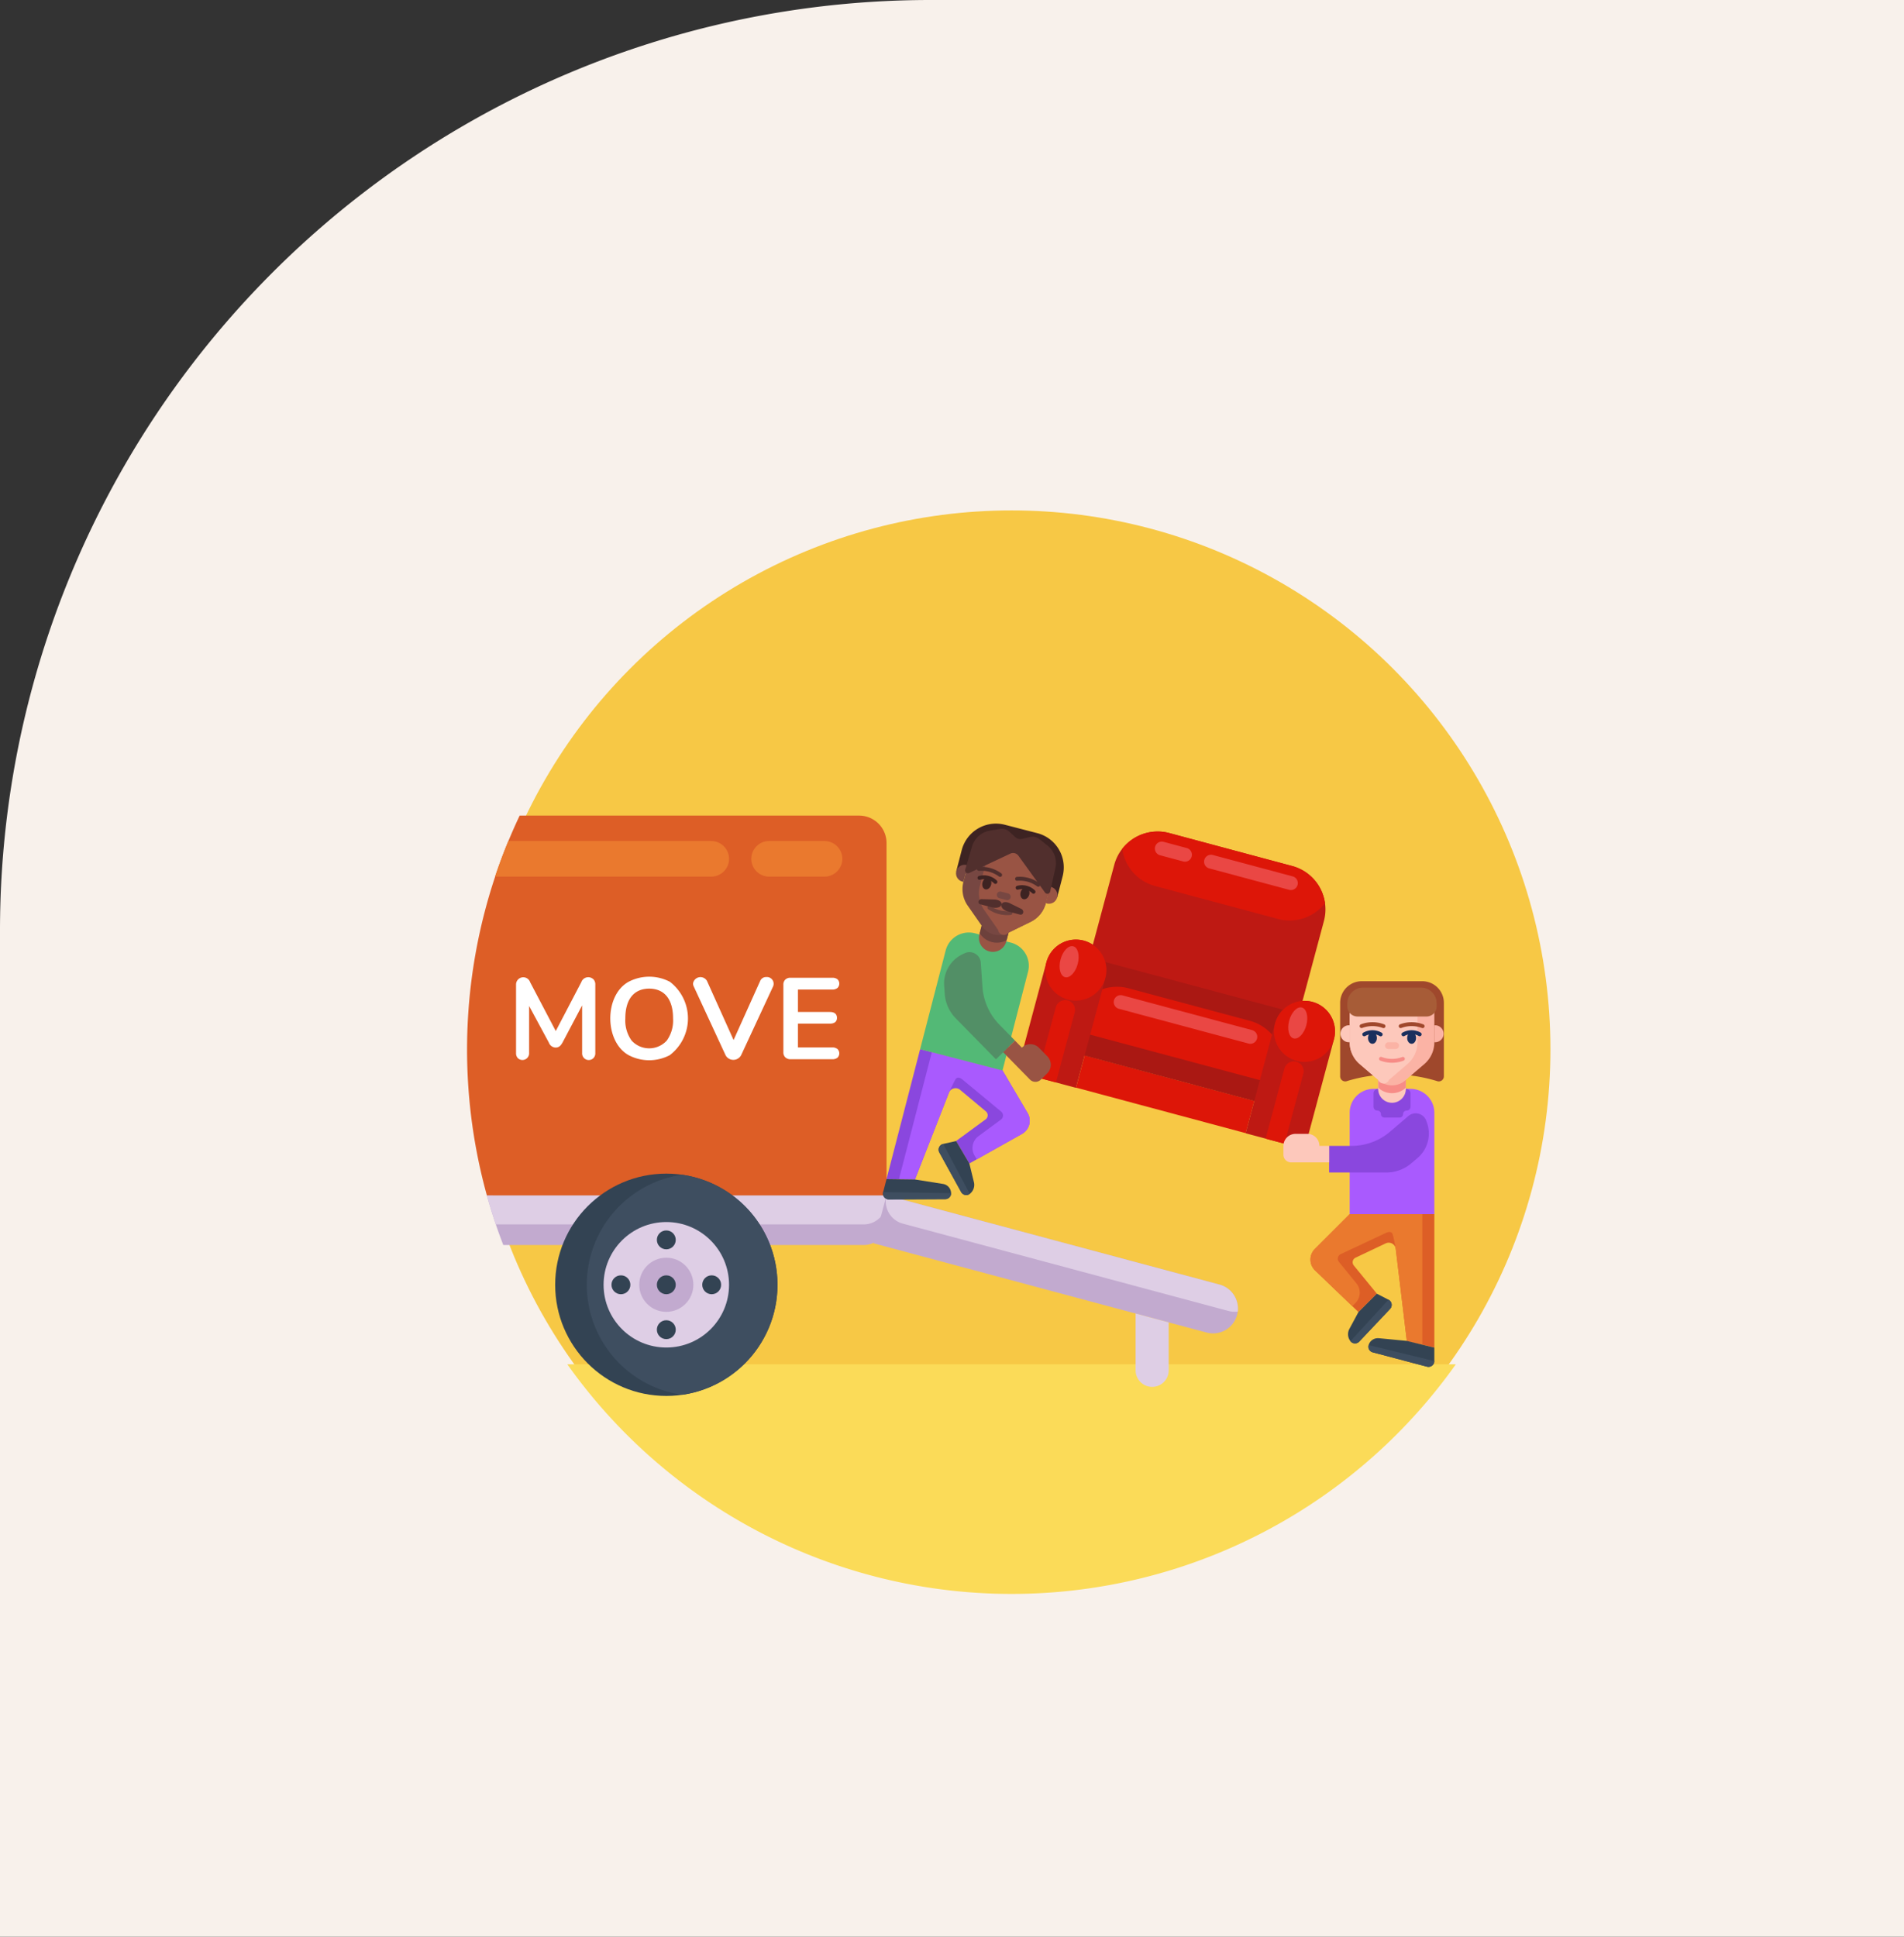 <svg xmlns="http://www.w3.org/2000/svg" width="176" height="179" viewBox="0 0 176 179">
  <rect x="0" y="0" width="176" height="179" fill="#333333" stroke="none"/>
  <g id="Group_3760" data-name="Group 3760" transform="translate(-7339 -2844)">
    <g id="Group_3708" data-name="Group 3708" transform="translate(227)">
      <g id="Group_3706" data-name="Group 3706" transform="translate(237)">
        <g id="Group_3703" data-name="Group 3703" transform="translate(279)">
          <g id="Group_3697" data-name="Group 3697" transform="translate(256)">
            <g id="Group_3694" data-name="Group 3694" transform="translate(378)">
              <g id="Group_3690" data-name="Group 3690" transform="translate(1011)">
                <path id="Rectangle_1645" data-name="Rectangle 1645" d="M86,0h90a0,0,0,0,1,0,0V179a0,0,0,0,1,0,0H0a0,0,0,0,1,0,0V86A86,86,0,0,1,86,0Z" transform="translate(4951 2844)" fill="#fcf4ee" opacity="0.98"/>
              </g>
            </g>
          </g>
        </g>
      </g>
    </g>
    <g id="people-carrier" transform="translate(7382.174 2890.682)">
      <g id="Group_3709" data-name="Group 3709" transform="translate(0.521 0.492)">
        <circle id="Ellipse_98" data-name="Ellipse 98" cx="49.811" cy="49.811" r="49.811" fill="#f7c845"/>
        <path id="Path_2598" data-name="Path 2598" d="M47.14,404.06a50.34,50.34,0,0,0,82.129,0Z" transform="translate(-38.393 -325.138)" fill="#fbdb58"/>
      </g>
      <g id="Group_3718" data-name="Group 3718" transform="translate(0 28.699)">
        <g id="Group_3713" data-name="Group 3713">
          <g id="Group_3710" data-name="Group 3710" transform="translate(1.83 35.099)">
            <path id="Path_2599" data-name="Path 2599" d="M46.253,324.64v2.487a2.105,2.105,0,0,1-2.1,2.106H10.83q-.366-.944-.692-1.907c-.3-.883-.576-1.779-.828-2.684v0Z" transform="translate(-9.31 -324.64)" fill="#c2aacf"/>
            <path id="Path_2600" data-name="Path 2600" d="M46.253,324.64v.576a2.109,2.109,0,0,1-2.1,2.11H10.138c-.3-.883-.576-1.779-.828-2.684v0Z" transform="translate(-9.31 -324.64)" fill="#decee5"/>
          </g>
          <path id="Path_2601" data-name="Path 2601" d="M38.774,148.654v32.567H1.83a50.521,50.521,0,0,1,3.032-35.1H36.238A2.534,2.534,0,0,1,38.774,148.654Z" transform="translate(0 -146.12)" fill="#dd5e26"/>
          <path id="Path_2602" data-name="Path 2602" d="M34.789,159.726a1.641,1.641,0,0,1-1.646,1.642H13.16q.557-1.672,1.229-3.287H33.144A1.645,1.645,0,0,1,34.789,159.726Z" transform="translate(-10.573 -155.729)" fill="#ea792e"/>
          <path id="Path_2603" data-name="Path 2603" d="M140.409,161.367h-5.122a1.644,1.644,0,1,1,0-3.289h5.122a1.644,1.644,0,1,1,0,3.289Z" transform="translate(-107.367 -155.727)" fill="#ea792e"/>
          <g id="Group_3712" data-name="Group 3712" transform="translate(4.528 14.891)">
            <g id="Group_3711" data-name="Group 3711">
              <path id="Path_2604" data-name="Path 2604" d="M30.175,222.252a.683.683,0,0,1,.181.5v6.322a.635.635,0,0,1-.171.47.613.613,0,0,1-1.047-.47v-4.4l-1.815,3.439c-.157.278-.32.455-.63.459a.686.686,0,0,1-.63-.459l-1.826-3.385v4.346a.616.616,0,0,1-1.047.47.66.66,0,0,1-.16-.47v-6.322a.668.668,0,0,1,1.3-.224l2.371,4.517,2.36-4.517a.681.681,0,0,1,1.111-.272Z" transform="translate(-23.03 -222.023)" fill="#fff"/>
              <path id="Path_2605" data-name="Path 2605" d="M69.037,229.108c-2.251-1.253-2.267-5.531-.005-6.781a4.112,4.112,0,0,1,3.818,0,4.267,4.267,0,0,1-.011,6.781A4.079,4.079,0,0,1,69.037,229.108Zm3.524-1.346a3.175,3.175,0,0,0,.582-2.05c.005-1.564-.636-2.739-2.2-2.755-1.573.015-2.215,1.185-2.211,2.755a3.174,3.174,0,0,0,.582,2.05A2.2,2.2,0,0,0,72.561,227.762Z" transform="translate(-58.63 -221.857)" fill="#fff"/>
              <path id="Path_2606" data-name="Path 2606" d="M113.012,222.019a.622.622,0,0,1,.63.865l-2.958,6.365a.816.816,0,0,1-1.431,0l-2.947-6.364a.673.673,0,0,1-.064-.256.692.692,0,0,1,1.292-.246l2.456,5.457,2.456-5.457A.584.584,0,0,1,113.012,222.019Z" transform="translate(-89.882 -221.987)" fill="#fff"/>
              <path id="Path_2607" data-name="Path 2607" d="M148.891,229.7a.638.638,0,0,1-.176-.481V223a.639.639,0,0,1,.176-.481.669.669,0,0,1,.486-.171h3.855a.744.744,0,0,1,.481.139.561.561,0,0,1,0,.806.724.724,0,0,1-.481.144H150.06v2.072h2.958c.377,0,.651.159.651.545s-.281.535-.651.534H150.06v2.2h3.172a.724.724,0,0,1,.481.144.561.561,0,0,1,0,.806.743.743,0,0,1-.481.139h-3.855A.668.668,0,0,1,148.891,229.7Z" transform="translate(-124.004 -222.25)" fill="#fff"/>
            </g>
          </g>
        </g>
        <g id="Group_3715" data-name="Group 3715" transform="translate(8.144 33.091)">
          <circle id="Ellipse_99" data-name="Ellipse 99" cx="10.274" cy="10.274" r="10.274" fill="#334353"/>
          <path id="Path_2608" data-name="Path 2608" d="M73.9,325.12a10.275,10.275,0,0,1-8.812,10.169,10.272,10.272,0,0,1,0-20.337A10.279,10.279,0,0,1,73.9,325.12Z" transform="translate(-53.348 -314.848)" fill="#3e4e60"/>
          <circle id="Ellipse_100" data-name="Ellipse 100" cx="5.799" cy="5.799" r="5.799" transform="translate(4.475 4.475)" fill="#decee5"/>
          <circle id="Ellipse_101" data-name="Ellipse 101" cx="2.502" cy="2.502" r="2.502" transform="translate(7.771 7.771)" fill="#c2aacf"/>
          <g id="Group_3714" data-name="Group 3714" transform="translate(5.205 5.25)">
            <circle id="Ellipse_102" data-name="Ellipse 102" cx="0.873" cy="0.873" r="0.873" transform="translate(4.195 4.151)" fill="#334353"/>
            <circle id="Ellipse_103" data-name="Ellipse 103" cx="0.873" cy="0.873" r="0.873" transform="translate(0 4.151)" fill="#334353"/>
            <circle id="Ellipse_104" data-name="Ellipse 104" cx="0.873" cy="0.873" r="0.873" transform="translate(4.195)" fill="#334353"/>
            <circle id="Ellipse_105" data-name="Ellipse 105" cx="0.873" cy="0.873" r="0.873" transform="translate(4.195 8.301)" fill="#334353"/>
            <circle id="Ellipse_106" data-name="Ellipse 106" cx="0.873" cy="0.873" r="0.873" transform="translate(8.39 4.151)" fill="#334353"/>
          </g>
        </g>
        <g id="Group_3717" data-name="Group 3717" transform="translate(37.586 35.1)">
          <path id="Path_2609" data-name="Path 2609" d="M191.17,329.077l30.779,8.246a2.3,2.3,0,0,0,2.812-1.623,2.362,2.362,0,0,0,.061-.317,2.293,2.293,0,0,0-1.684-2.494l-30.779-8.248-.552,2.061Z" transform="translate(-191.17 -324.642)" fill="#c2aacf"/>
          <g id="Group_3716" data-name="Group 3716" transform="translate(1.115)">
            <path id="Path_2610" data-name="Path 2610" d="M196.916,324.642a2.134,2.134,0,0,0,1.509,2.614l30.084,8.067a2.255,2.255,0,0,0,.871.061,2.293,2.293,0,0,0-1.684-2.494Z" transform="translate(-196.843 -324.642)" fill="#decee5"/>
            <path id="Path_2611" data-name="Path 2611" d="M317.379,381.015l-3.06-.82v5.249a1.53,1.53,0,0,0,3.06,0v-4.429Z" transform="translate(-291.222 -369.273)" fill="#decee5"/>
          </g>
        </g>
      </g>
      <g id="Group_3724" data-name="Group 3724" transform="translate(51.167 30.17)">
        <g id="Group_3720" data-name="Group 3720" transform="translate(5.528)">
          <path id="Path_2612" data-name="Path 2612" d="M292.217,156.675,289.264,167.7l19.38,5.193,2.953-11.021a4.119,4.119,0,0,0,.1-1.644h0a4.15,4.15,0,0,0-3.037-3.437L297.3,153.742a4.15,4.15,0,0,0-4.348,1.458h0A4.121,4.121,0,0,0,292.217,156.675Z" transform="translate(-289.086 -153.6)" fill="#be1913"/>
          <path id="Path_2613" data-name="Path 2613" d="M308.012,155.2h0a4.15,4.15,0,0,0,3.037,3.437l11.364,3.045a4.15,4.15,0,0,0,4.348-1.458h0a4.15,4.15,0,0,0-3.037-3.437l-11.364-3.045A4.15,4.15,0,0,0,308.012,155.2Z" transform="translate(-304.148 -153.6)" fill="#dd1608"/>
          <path id="Path_2614" data-name="Path 2614" d="M0,0H20.063V3.192H0Z" transform="translate(19.381 19.948) rotate(-164.991)" fill="#aa1813"/>
          <g id="Group_3719" data-name="Group 3719" transform="translate(6.857 0.926)">
            <path id="Path_2615" data-name="Path 2615" d="M347.453,164.6l7.381,1.978a.642.642,0,0,1-.332,1.239l-7.381-1.978a.642.642,0,1,1,.332-1.239Z" transform="translate(-342.042 -163.348)" fill="#ea4744"/>
            <path id="Path_2616" data-name="Path 2616" d="M324.042,158.331l2.138.573a.642.642,0,1,1-.332,1.239l-2.138-.573a.642.642,0,0,1,.332-1.239Z" transform="translate(-323.234 -158.309)" fill="#ea4744"/>
          </g>
        </g>
        <path id="Path_2617" data-name="Path 2617" d="M0,0H16.236V3.087H0Z" transform="translate(20.805 27.878) rotate(-164.991)" fill="#dd1608"/>
        <g id="Group_3721" data-name="Group 3721" transform="translate(4.572 14.351)">
          <path id="Path_2618" data-name="Path 2618" d="M283.848,229.648l-.289,1.08a1.813,1.813,0,0,0,1.282,2.22l15.683,4.2a1.813,1.813,0,0,0,2.22-1.282l.289-1.08a4.078,4.078,0,0,0,.1-.523,4.123,4.123,0,0,0-3.02-4.526l-11.22-3.006a4.124,4.124,0,0,0-4.879,2.41A4.075,4.075,0,0,0,283.848,229.648Z" transform="translate(-283.497 -226.591)" fill="#aa1813"/>
          <path id="Path_2619" data-name="Path 2619" d="M286.134,229.142a1.812,1.812,0,0,0,1.339,1.874l15.683,4.2a1.812,1.812,0,0,0,2.1-.953,4.12,4.12,0,0,0-3.02-4.526l-11.22-3.006a4.119,4.119,0,0,0-4.879,2.41Z" transform="translate(-285.612 -226.59)" fill="#dd1608"/>
          <path id="Path_2620" data-name="Path 2620" d="M304.7,230.514l11.984,3.211a.642.642,0,1,1-.332,1.239l-11.983-3.211a.642.642,0,0,1,.332-1.239Z" transform="translate(-299.883 -229.725)" fill="#ea4744"/>
        </g>
        <g id="Group_3722" data-name="Group 3722" transform="translate(0 9.991)">
          <path id="Path_2621" data-name="Path 2621" d="M262.631,206.507l-2.339,8.73a1.468,1.468,0,0,0,1.038,1.8l4.028,1.079,2.719-10.148a2.764,2.764,0,0,0,.066-.323,2.819,2.819,0,0,0-5.513-1.136Z" transform="translate(-260.242 -204.417)" fill="#be1913"/>
          <path id="Path_2622" data-name="Path 2622" d="M272.8,206.193a2.819,2.819,0,1,0,3.349-1.68A2.819,2.819,0,0,0,272.8,206.193Z" transform="translate(-270.311 -204.416)" fill="#dd1608"/>
          <path id="Path_2623" data-name="Path 2623" d="M269.7,233.486l-1.736,6.479,1.75.469,1.736-6.479a.887.887,0,0,0,.021-.1.906.906,0,0,0-1.771-.365Z" transform="translate(-266.448 -227.231)" fill="#dd1608"/>
          <ellipse id="Ellipse_107" data-name="Ellipse 107" cx="1.477" cy="0.821" rx="1.477" ry="0.821" transform="translate(3.31 3.258) rotate(-74.991)" fill="#ea4744"/>
        </g>
        <g id="Group_3723" data-name="Group 3723" transform="translate(20.8 15.653)">
          <path id="Path_2624" data-name="Path 2624" d="M368.751,235.3l-2.719,10.148,4.028,1.079a1.468,1.468,0,0,0,1.8-1.038l2.339-8.73a2.764,2.764,0,0,0,.066-.323,2.819,2.819,0,0,0-5.409-1.449,2.731,2.731,0,0,0-.1.313Z" transform="translate(-366.032 -233.212)" fill="#be1913"/>
          <path id="Path_2625" data-name="Path 2625" d="M380.27,234.989a2.819,2.819,0,1,0,3.349-1.68A2.819,2.819,0,0,0,380.27,234.989Z" transform="translate(-377.447 -233.212)" fill="#dd1608"/>
          <path id="Path_2626" data-name="Path 2626" d="M377.169,262.281l-1.736,6.479,1.75.469,1.736-6.479a.893.893,0,0,0,.021-.1.906.906,0,0,0-1.771-.365Z" transform="translate(-373.585 -256.026)" fill="#dd1608"/>
          <ellipse id="Ellipse_108" data-name="Ellipse 108" cx="1.477" cy="0.821" rx="1.477" ry="0.821" transform="translate(3.643 3.257) rotate(-74.991)" fill="#ea4744"/>
        </g>
      </g>
      <g id="Group_3741" data-name="Group 3741" transform="translate(75.463 44.007)">
        <g id="Group_3725" data-name="Group 3725" transform="translate(6.123 9.954)">
          <path id="Path_2627" data-name="Path 2627" d="M414.961,276.8v9.376h7.825V276.8a2.2,2.2,0,0,0-2.2-2.2h-3.426A2.2,2.2,0,0,0,414.961,276.8Z" transform="translate(-414.961 -274.603)" fill="#a95afe"/>
          <path id="Path_2628" data-name="Path 2628" d="M426.513,276.609a.362.362,0,0,1-.362-.362v-1.231a.409.409,0,0,1,.409-.409h2.608a.409.409,0,0,1,.409.409v1.231a.362.362,0,0,1-.362.362h0a.329.329,0,0,0-.329.329.313.313,0,0,1-.313.313h-1.419a.313.313,0,0,1-.313-.313A.329.329,0,0,0,426.513,276.609Z" transform="translate(-423.951 -274.605)" fill="#8a47de"/>
        </g>
        <g id="Group_3735" data-name="Group 3735" transform="translate(5.242)">
          <path id="Path_2629" data-name="Path 2629" d="M412.48,223.975h5.589a2,2,0,0,1,2,2v6.79a.47.47,0,0,1-.654.434,14.238,14.238,0,0,0-8.281,0,.47.47,0,0,1-.654-.434v-6.79A2,2,0,0,1,412.48,223.975Z" transform="translate(-410.48 -223.975)" fill="#9f482c"/>
          <g id="Group_3734" data-name="Group 3734" transform="translate(0 0.994)">
            <g id="Group_3726" data-name="Group 3726" transform="translate(3.514 8.123)">
              <path id="Path_2630" data-name="Path 2630" d="M428.355,270.345v.838a1.28,1.28,0,1,0,2.56,0v-.838Z" transform="translate(-428.355 -270.345)" fill="#fdc8bb"/>
              <path id="Path_2631" data-name="Path 2631" d="M428.355,270.345v.724a1.87,1.87,0,0,0,2.56,0v-.724Z" transform="translate(-428.355 -270.345)" fill="#f78c87"/>
            </g>
            <g id="Group_3727" data-name="Group 3727" transform="translate(0.881)">
              <path id="Path_2632" data-name="Path 2632" d="M414.959,230.9v2.783a2.65,2.65,0,0,0,.927,2.013l1.707,1.463a1.862,1.862,0,0,0,.5.335l.092.039a1.871,1.871,0,0,0,1.967-.375l1.707-1.463a2.649,2.649,0,0,0,.925-2.013V230.9a1.863,1.863,0,0,0-1.863-1.864h-4.1A1.864,1.864,0,0,0,414.959,230.9Z" transform="translate(-414.959 -229.032)" fill="#fbb3a5"/>
              <path id="Path_2633" data-name="Path 2633" d="M414.959,230.9v2.783a2.65,2.65,0,0,0,.927,2.013l1.707,1.463a.541.541,0,0,0,1,0l1.707-1.463a2.649,2.649,0,0,0,.925-2.013V230.9a1.864,1.864,0,0,0-1.863-1.864h-2.541A1.864,1.864,0,0,0,414.959,230.9Z" transform="translate(-414.959 -229.033)" fill="#fdc8bb"/>
            </g>
            <path id="Path_2634" data-name="Path 2634" d="M411.264,244.688h.1v1.569h-.1a.785.785,0,0,1,0-1.569Z" transform="translate(-410.48 -241.61)" fill="#fdc8bb"/>
            <path id="Path_2635" data-name="Path 2635" d="M454.864,246.256h-.1v-1.569h.1a.785.785,0,0,1,0,1.569Z" transform="translate(-446.06 -241.609)" fill="#fbb3a5"/>
            <path id="Path_2636" data-name="Path 2636" d="M431.884,252.668h.671a.312.312,0,1,1,0,.624h-.671a.312.312,0,0,1,0-.624Z" transform="translate(-427.425 -248.021)" fill="#fbb3a5"/>
            <g id="Group_3733" data-name="Group 3733" transform="translate(1.797 2.796)">
              <ellipse id="Ellipse_109" data-name="Ellipse 109" cx="0.41" cy="0.537" rx="0.41" ry="0.537" transform="translate(0.779 0.92)" fill="#1a2f5d"/>
              <ellipse id="Ellipse_110" data-name="Ellipse 110" cx="0.41" cy="0.537" rx="0.41" ry="0.537" transform="translate(4.4 0.92)" fill="#1a2f5d"/>
              <g id="Group_3728" data-name="Group 3728" transform="translate(0.253 0.741)">
                <path id="Path_2637" data-name="Path 2637" d="M421.085,247.581a.178.178,0,0,0,.087-.023,1.353,1.353,0,0,1,1.337,0,.179.179,0,1,0,.173-.313,1.7,1.7,0,0,0-1.684,0,.179.179,0,0,0,.087.335Z" transform="translate(-420.906 -247.022)" fill="#1a2f5d"/>
              </g>
              <g id="Group_3729" data-name="Group 3729" transform="translate(3.874 0.741)">
                <path id="Path_2638" data-name="Path 2638" d="M439.5,247.581a.177.177,0,0,0,.087-.023,1.353,1.353,0,0,1,1.337,0,.179.179,0,0,0,.173-.313,1.7,1.7,0,0,0-1.684,0,.179.179,0,0,0,.087.335Z" transform="translate(-439.321 -247.022)" fill="#1a2f5d"/>
              </g>
              <g id="Group_3730" data-name="Group 3730">
                <path id="Path_2639" data-name="Path 2639" d="M419.8,243.794a.178.178,0,0,0,.064-.012,2.692,2.692,0,0,1,1.891,0,.179.179,0,1,0,.127-.334,3.049,3.049,0,0,0-2.145,0,.179.179,0,0,0,.064.346Z" transform="translate(-419.617 -243.253)" fill="#9f482c"/>
              </g>
              <g id="Group_3731" data-name="Group 3731" transform="translate(1.81 3.205)">
                <path id="Path_2640" data-name="Path 2640" d="M431.02,259.556a.178.178,0,0,0-.064.012,2.692,2.692,0,0,1-1.891,0,.179.179,0,1,0-.127.334,3.049,3.049,0,0,0,2.145,0,.179.179,0,0,0-.064-.346Z" transform="translate(-428.824 -259.556)" fill="#f78c87"/>
              </g>
              <g id="Group_3732" data-name="Group 3732" transform="translate(3.62)">
                <path id="Path_2641" data-name="Path 2641" d="M438.21,243.794a.178.178,0,0,0,.064-.012,2.692,2.692,0,0,1,1.891,0,.179.179,0,1,0,.127-.334,3.049,3.049,0,0,0-2.145,0,.179.179,0,0,0,.064.346Z" transform="translate(-438.031 -243.253)" fill="#9f482c"/>
              </g>
            </g>
          </g>
          <path id="Path_2642" data-name="Path 2642" d="M415.312,227h5.353a1.453,1.453,0,0,1,1.453,1.453v.275a.941.941,0,0,1-.941.941H414.8a.941.941,0,0,1-.941-.941v-.275A1.453,1.453,0,0,1,415.312,227Z" transform="translate(-413.195 -226.408)" fill="#a75c37"/>
        </g>
        <g id="Group_3736" data-name="Group 3736" transform="translate(0 12.213)">
          <path id="Path_2643" data-name="Path 2643" d="M414.44,287.283a2.971,2.971,0,0,1-.974,2.942l-.619.524a3.541,3.541,0,0,1-2.289.809H405.3V289.1h2a5.518,5.518,0,0,0,3.567-1.26l1.741-1.485a1.039,1.039,0,0,1,1.669.41A4.577,4.577,0,0,1,414.44,287.283Z" transform="translate(-401.078 -286.091)" fill="#8a47de"/>
          <path id="Path_2644" data-name="Path 2644" d="M383.819,296.844v.814a.71.71,0,0,0,.709.71h3.515v-1.524h-.9a1.113,1.113,0,0,0-1.114-1.114h-1.092A1.114,1.114,0,0,0,383.819,296.844Z" transform="translate(-383.819 -293.835)" fill="#fdc8bb"/>
        </g>
        <g id="Group_3740" data-name="Group 3740" transform="translate(2.497 21.53)">
          <g id="Group_3737" data-name="Group 3737">
            <path id="Path_2645" data-name="Path 2645" d="M396.924,338.66l3.465,3.326.567.544,1.7-1.7-2.131-2.606a.468.468,0,0,1,.162-.718l2.785-1.321a.647.647,0,0,1,.282-.064.658.658,0,0,1,.642.515v0c0,.02.007.041.01.061l1.024,8.5,1.432.351,1.11.272V333.483h-7.826l-3.221,3.221a1.384,1.384,0,0,0,0,1.956Z" transform="translate(-396.519 -333.483)" fill="#dd5e26"/>
            <path id="Path_2646" data-name="Path 2646" d="M396.924,338.658l3.465,3.326.288-.288a1.357,1.357,0,0,0,.094-1.814l-1.618-1.989a.467.467,0,0,1,.162-.718l4.151-1.947a.868.868,0,0,1,.32-.1c.332,0,.328.2.42.534l.187.974v0c0,.02.007.041.01.061l1.024,8.5,1.432.351v-12.07h-6.715l-3.221,3.221a1.384,1.384,0,0,0,0,1.956Z" transform="translate(-396.519 -333.481)" fill="#ea792e"/>
          </g>
          <g id="Group_3738" data-name="Group 3738" transform="translate(5.355 11.465)">
            <path id="Path_2647" data-name="Path 2647" d="M424.155,393.1l5.02,1.325a.539.539,0,0,0,.676-.521v-1.236l-2.542-.623-2.6-.25a.842.842,0,0,0-.086,0,.881.881,0,0,0-.845.638A.538.538,0,0,0,424.155,393.1Z" transform="translate(-423.755 -391.796)" fill="#334353"/>
            <path id="Path_2648" data-name="Path 2648" d="M424.155,395.71l5.02,1.325a.539.539,0,0,0,.676-.521l-6.075-1.476A.538.538,0,0,0,424.155,395.71Z" transform="translate(-423.755 -394.401)" fill="#3e4e60"/>
          </g>
          <g id="Group_3739" data-name="Group 3739" transform="translate(3.475 7.351)">
            <path id="Path_2649" data-name="Path 2649" d="M414.414,375.255a.538.538,0,0,0,.816.038l2.851-3.021a.539.539,0,0,0-.146-.848l-1.082-.557-1.7,1.7-.838,1.558A1.039,1.039,0,0,0,414.414,375.255Z" transform="translate(-414.193 -370.867)" fill="#334353"/>
            <path id="Path_2650" data-name="Path 2650" d="M415.317,377.532a.537.537,0,0,0,.816.038l2.851-3.021a.539.539,0,0,0-.146-.848Z" transform="translate(-415.096 -373.144)" fill="#3e4e60"/>
          </g>
        </g>
      </g>
      <g id="Group_3759" data-name="Group 3759" transform="translate(38.443 29.439)">
        <g id="Group_3745" data-name="Group 3745" transform="translate(0 20.847)">
          <g id="Group_3742" data-name="Group 3742" transform="translate(0.329)">
            <path id="Path_2651" data-name="Path 2651" d="M209.755,263.734l-4.209,2.363-.689.387-1.224-2.078,2.73-2a.47.47,0,0,0,.023-.74l-2.377-1.987a.651.651,0,0,0-.259-.134.661.661,0,0,0-.754.339v0c-.009.019-.018.038-.025.057l-3.137,8.012-1.482-.019-1.149-.015,3.108-12.009,7.614,1.971,2.323,3.945a1.39,1.39,0,0,1-.492,1.9Z" transform="translate(-197.202 -255.915)" fill="#8a47de"/>
            <path id="Path_2652" data-name="Path 2652" d="M214.448,264.878l-4.209,2.363-.208-.353a1.363,1.363,0,0,1,.366-1.788l2.075-1.528a.47.47,0,0,0,.023-.74l-3.549-2.94a.874.874,0,0,0-.287-.177c-.323-.084-.369.111-.543.413l-.427.9v0c-.009.019-.018.038-.025.057l-3.137,8.012-1.482-.019,3.04-11.744,6.534,1.691,2.323,3.945A1.39,1.39,0,0,1,214.448,264.878Z" transform="translate(-201.895 -257.059)" fill="#a95afe"/>
          </g>
          <g id="Group_3743" data-name="Group 3743" transform="translate(0 12.009)">
            <path id="Path_2653" data-name="Path 2653" d="M201.292,318.847l-5.218.025a.542.542,0,0,1-.526-.677l.311-1.2,2.63.034,2.593.412a.835.835,0,0,1,.085.017.885.885,0,0,1,.662.833A.541.541,0,0,1,201.292,318.847Z" transform="translate(-195.53 -316.993)" fill="#334353"/>
            <path id="Path_2654" data-name="Path 2654" d="M201.292,323.761l-5.218.025a.542.542,0,0,1-.526-.677l6.282.094A.541.541,0,0,1,201.292,323.761Z" transform="translate(-195.53 -321.906)" fill="#3e4e60"/>
          </g>
          <g id="Group_3744" data-name="Group 3744" transform="translate(5.143 8.491)">
            <path id="Path_2655" data-name="Path 2655" d="M224.571,303.984a.54.54,0,0,1-.8-.169l-2.013-3.657a.541.541,0,0,1,.356-.789l1.193-.27,1.224,2.078.423,1.727A1.045,1.045,0,0,1,224.571,303.984Z" transform="translate(-221.687 -299.1)" fill="#334353"/>
            <path id="Path_2656" data-name="Path 2656" d="M224.571,305.085a.54.54,0,0,1-.8-.169l-2.013-3.657a.541.541,0,0,1,.356-.789Z" transform="translate(-221.687 -300.201)" fill="#3e4e60"/>
          </g>
        </g>
        <g id="Group_3746" data-name="Group 3746" transform="translate(3.437 10.067)">
          <path id="Path_2657" data-name="Path 2657" d="M222.986,204.714l-2.361,9.122-7.614-1.971,2.361-9.122a2.212,2.212,0,0,1,2.695-1.588l3.333.863A2.212,2.212,0,0,1,222.986,204.714Z" transform="translate(-213.011 -201.085)" fill="#53b976"/>
        </g>
        <g id="Group_3757" data-name="Group 3757" transform="translate(6.753)">
          <path id="Path_2658" data-name="Path 2658" d="M234.494,149.989l3,.777a3.268,3.268,0,0,1,2.345,3.983l-.505,1.952-9.329-2.415.505-1.952a3.268,3.268,0,0,1,3.983-2.345Z" transform="translate(-229.981 -149.883)" fill="#3d2322"/>
          <g id="Group_3755" data-name="Group 3755" transform="translate(0 1.275)">
            <g id="Group_3747" data-name="Group 3747" transform="translate(2.119 8.157)">
              <path id="Path_2659" data-name="Path 2659" d="M243.4,198.5l-.211.815a1.286,1.286,0,1,1-2.49-.645l.211-.815Z" transform="translate(-240.657 -197.856)" fill="#995444"/>
              <path id="Path_2660" data-name="Path 2660" d="M243.687,198.5l-.182.7a1.879,1.879,0,0,1-2.49-.645l.182-.7Z" transform="translate(-240.944 -197.855)" fill="#6d413c"/>
            </g>
            <g id="Group_3748" data-name="Group 3748" transform="translate(0.6)">
              <path id="Path_2661" data-name="Path 2661" d="M241.332,159.742l-.7,2.708a2.663,2.663,0,0,1-1.409,1.725l-2.029.993a1.87,1.87,0,0,1-.571.2l-.1.015a1.881,1.881,0,0,1-1.82-.86l-1.293-1.853a2.663,2.663,0,0,1-.394-2.192l.7-2.708A1.873,1.873,0,0,1,236,156.426l3.989,1.033a1.874,1.874,0,0,1,1.344,2.283Z" transform="translate(-232.931 -156.366)" fill="#774742"/>
              <path id="Path_2662" data-name="Path 2662" d="M247.531,161.347l-.7,2.708a2.663,2.663,0,0,1-1.409,1.725l-2.029.993a.544.544,0,0,1-.974-.252l-1.293-1.853a2.663,2.663,0,0,1-.394-2.192l.7-2.708a1.873,1.873,0,0,1,2.282-1.344l2.472.64a1.873,1.873,0,0,1,1.344,2.283Z" transform="translate(-239.13 -157.971)" fill="#995444"/>
            </g>
            <path id="Path_2663" data-name="Path 2663" d="M272.581,179.568l-.094-.024-.4,1.527.094.024a.789.789,0,1,0,.4-1.527Z" transform="translate(-263.792 -174.987)" fill="#995444"/>
            <path id="Path_2664" data-name="Path 2664" d="M230.469,170.818l.094.024.4-1.527-.094-.024a.789.789,0,1,0-.4,1.527Z" transform="translate(-229.877 -166.73)" fill="#774742"/>
            <path id="Path_2665" data-name="Path 2665" d="M250.118,181.995l-.653-.169a.313.313,0,0,0-.157.607l.653.169a.313.313,0,1,0,.157-.607Z" transform="translate(-245.299 -176.812)" fill="#774742"/>
            <g id="Group_3754" data-name="Group 3754" transform="translate(1.95 2.725)">
              <ellipse id="Ellipse_111" data-name="Ellipse 111" cx="0.54" cy="0.412" rx="0.54" ry="0.412" transform="matrix(0.251, -0.968, 0.968, 0.251, 3.885, 2.883)" fill="#3d2322"/>
              <ellipse id="Ellipse_112" data-name="Ellipse 112" cx="0.54" cy="0.412" rx="0.54" ry="0.412" transform="matrix(0.251, -0.968, 0.968, 0.251, 0.361, 1.971)" fill="#3d2322"/>
              <g id="Group_3749" data-name="Group 3749" transform="translate(3.574 1.695)">
                <path id="Path_2666" data-name="Path 2666" d="M259.575,179.633a.18.18,0,0,1-.079-.044,1.359,1.359,0,0,0-1.3-.338.18.18,0,1,1-.09-.348,1.712,1.712,0,0,1,1.638.426.18.18,0,0,1-.169.3Z" transform="translate(-257.971 -178.845)" fill="#3d2322"/>
              </g>
              <g id="Group_3750" data-name="Group 3750" transform="translate(0.051 0.783)">
                <path id="Path_2667" data-name="Path 2667" d="M241.657,174.995a.179.179,0,0,1-.079-.044,1.359,1.359,0,0,0-1.3-.338.18.18,0,1,1-.09-.348,1.712,1.712,0,0,1,1.638.426.18.18,0,0,1-.169.3Z" transform="translate(-240.053 -174.207)" fill="#3d2322"/>
              </g>
              <g id="Group_3751" data-name="Group 3751" transform="translate(3.522 0.915)">
                <path id="Path_2668" data-name="Path 2668" d="M259.789,175.792a.176.176,0,0,1-.058-.029,2.705,2.705,0,0,0-1.829-.514.18.18,0,1,1-.032-.358,3.065,3.065,0,0,1,2.075.583.179.179,0,0,1-.155.317Z" transform="translate(-257.705 -174.879)" fill="#512f2d"/>
              </g>
              <g id="Group_3752" data-name="Group 3752">
                <path id="Path_2669" data-name="Path 2669" d="M241.874,171.143a.177.177,0,0,1-.058-.029,2.705,2.705,0,0,0-1.827-.522.18.18,0,1,1-.031-.358,3.065,3.065,0,0,1,2.073.592.18.18,0,0,1-.157.317Z" transform="translate(-239.794 -170.224)" fill="#512f2d"/>
              </g>
              <g id="Group_3753" data-name="Group 3753" transform="translate(0.954 3.583)">
                <path id="Path_2670" data-name="Path 2670" d="M244.87,188.453a.181.181,0,0,1,.059.027,2.7,2.7,0,0,0,1.842.466.18.18,0,0,1,.041.357,3.063,3.063,0,0,1-2.09-.529.18.18,0,0,1,.147-.321Z" transform="translate(-244.647 -188.447)" fill="#6d413c"/>
              </g>
            </g>
          </g>
          <g id="Group_3756" data-name="Group 3756" transform="translate(0.843 0.477)">
            <path id="Path_2671" data-name="Path 2671" d="M238.241,152.569l.563.512a.7.7,0,0,0,.633.164l.738-.174a1,1,0,0,1,.852.191l.755.6a2.07,2.07,0,0,1,.73,2.067l-.484,2.179a.267.267,0,0,1-.477.1l-2.454-3.4a.609.609,0,0,0-.753-.2l-3.8,1.787a.267.267,0,0,1-.369-.317l.634-2.141a2.07,2.07,0,0,1,1.641-1.453l.952-.16a1,1,0,0,1,.838.246Z" transform="translate(-234.165 -152.309)" fill="#512f2d"/>
            <path id="Path_2672" data-name="Path 2672" d="M240.6,185.877l1.1.286c.366.095.779,0,.84-.237l.012-.045c.061-.235-.275-.437-.663-.448l-1.169-.034a.291.291,0,0,0-.293.2l-.006.021A.219.219,0,0,0,240.6,185.877Z" transform="translate(-239.19 -178.893)" fill="#512f2d"/>
            <path id="Path_2673" data-name="Path 2673" d="M251.769,187.649l1.13.292a.24.24,0,0,0,.306-.159l.006-.024a.311.311,0,0,0-.177-.339l-1.069-.526c-.33-.162-.7-.128-.757.108l-.012.045c-.061.235.225.513.573.6Z" transform="translate(-247.841 -180.013)" fill="#512f2d"/>
          </g>
        </g>
        <g id="Group_3758" data-name="Group 3758" transform="translate(5.651 11.877)">
          <path id="Path_2674" data-name="Path 2674" d="M225.709,210.635a2.986,2.986,0,0,0-1.428,2.768l.059.813a3.558,3.558,0,0,0,1.029,2.213l3.7,3.774,1.765-1.728-1.408-1.438a5.546,5.546,0,0,1-1.6-3.448l-.158-2.294a1.044,1.044,0,0,0-1.468-.91A4.485,4.485,0,0,0,225.709,210.635Z" transform="translate(-224.273 -210.291)" fill="#528f66"/>
          <path id="Path_2675" data-name="Path 2675" d="M256.119,254.944l-.584.572a.714.714,0,0,1-1.008-.01l-2.471-2.524,1.094-1.072.635.649a1.119,1.119,0,0,1,1.584.017l.768.784A1.12,1.12,0,0,1,256.119,254.944Z" transform="translate(-246.593 -243.728)" fill="#995444"/>
        </g>
      </g>
    </g>
  </g>
</svg>
